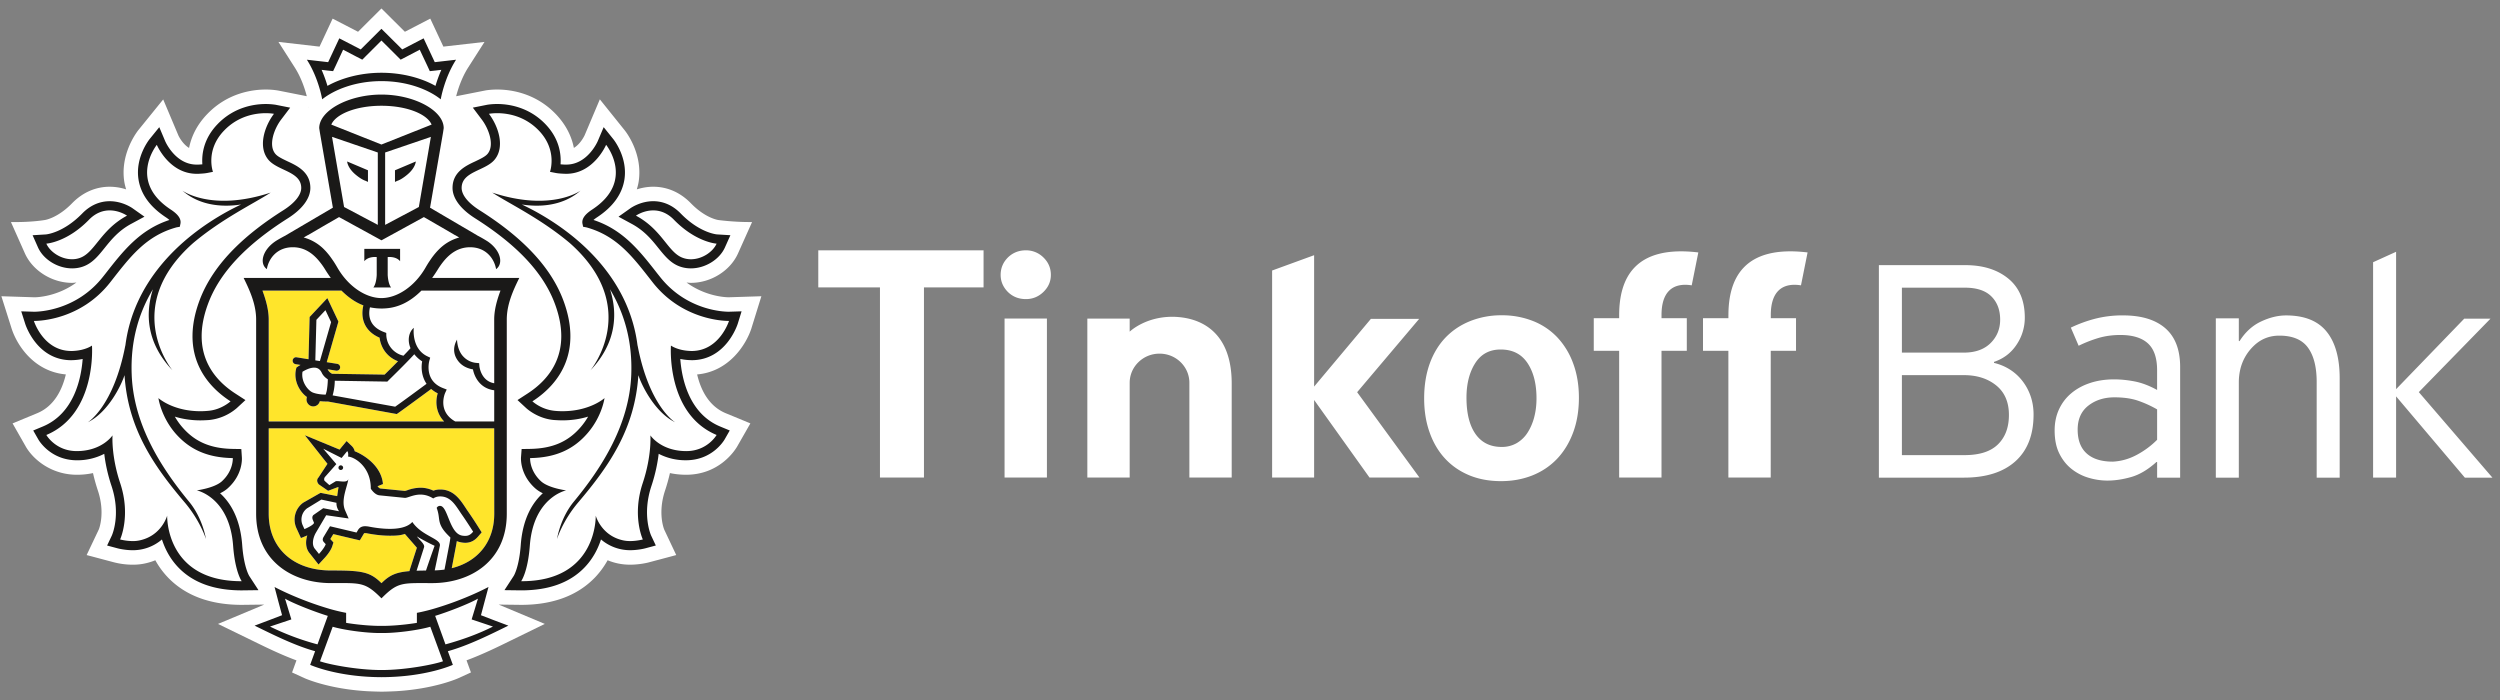 <svg width="125" height="35" viewBox="0 0 125 35" xmlns="http://www.w3.org/2000/svg"><rect x="0" y="0" width="125" height="35" fill="#808080" stroke="none"/><title>tinkoff</title><g fill="none" fill-rule="evenodd"><path d="M15.445 5.36l-.016.003.014-.018.002.014zM37.576 16.4l.493-1.588-1.632.052c-.137 0-1.14-.03-2.111-.738.072.006.144.017.22.017 1 0 1.969-.607 2.356-1.474l.702-1.567c-.88.011-1.685-.1-1.685-.1-.007-.001-.641-.084-1.374-.838-.526-.54-1.177-.827-1.882-.827-.309 0-.585.057-.822.132.037-.127.072-.255.093-.388.223-1.467-.714-2.585-.714-2.584l-1.228-1.53-.76 1.797c-.003.006-.195.427-.538.632-.104-.528-.359-1.122-.903-1.69-1.027-1.069-2.276-1.229-2.93-1.229-.303 0-.52.034-.572.042l-1.481.293c.086-.332.268-.913.6-1.435l.818-1.281-2.057.235-.655-1.4-1.269.658L19.072.423l-1.17 1.166-1.271-.658-.654 1.4-2.056-.236.819 1.282c.333.522.514 1.101.599 1.433l-1.414-.28-.048-.008a3.68 3.68 0 0 0-.59-.045c-.654 0-1.903.16-2.928 1.23-.545.567-.8 1.161-.905 1.69-.34-.204-.532-.619-.532-.619L8.16 4.971 6.914 6.51c-.153.198-.904 1.25-.7 2.572.021.132.056.26.092.387a2.667 2.667 0 0 0-.82-.132c-.705 0-1.356.287-1.883.827-.731.75-1.361.836-1.356.836 0 0-.668.121-1.7.102l.698 1.567c.389.867 1.358 1.474 2.357 1.474.075 0 .147-.011.22-.017-.97.709-1.971.738-2.092.739l-1.661-.053.503 1.588c.254.82 1.1 2.175 2.72 2.321-.176.744-.567 1.578-1.425 1.936l-1.238.513.675 1.184c.38.638 1.275 1.384 2.548 1.384.276 0 .542-.029.798-.084.066.292.147.584.244.874.379 1.136.052 1.928.05 1.937l-.612 1.288 1.364.362a3.8 3.8 0 0 0 .945.12c.234 0 .458-.025.667-.076a3.06 3.06 0 0 0 .458-.146c.177.319.391.61.641.87.874.903 2.113 1.36 3.682 1.36h.005l1.12-.014-2.314.968 1.757.855c.639.313 1.395.683 2.166.967l-.22.604.606.278c.054.024 1.22.548 3.155.66 0 0 .467.022.724.022.257 0 .72-.023.72-.023 1.922-.115 3.078-.635 3.132-.66l.607-.278-.221-.605c.792-.292 1.577-.677 2.189-.978l1.725-.843-2.307-.967 1.125.014c1.57 0 2.81-.458 3.683-1.361.249-.259.462-.549.64-.87a2.884 2.884 0 0 0 1.126.222c.507 0 .924-.112.935-.116l1.37-.365-.597-1.265c-.014-.032-.34-.824.038-1.961a9.37 9.37 0 0 0 .244-.873c.257.055.526.083.803.084 1.622 0 2.4-1.148 2.55-1.398l.669-1.17-1.238-.512c-.86-.36-1.25-1.193-1.424-1.936 1.599-.14 2.456-1.497 2.72-2.321z" fill="#FFF"/><path d="M19.072 5.288c-1.31.002-2.293.434-2.507.942l2.507.997 2.508-.997c-.212-.508-1.195-.94-2.508-.942M19.099 31.65h-.05c-.795.006-1.89-.158-2.415-.312L16 33.064c.417.15 1.834.437 3.075.437 1.238 0 2.655-.287 3.073-.437l-.633-1.726c-.53.154-1.622.318-2.416.313M23.896 29.933c-.472.269-1.525.673-2.138.86l.515 1.426c.947-.26 1.73-.565 2.376-.891l-1.068-.357.315-1.038M14.25 29.933l.317 1.038-1.069.357c.645.326 1.431.63 2.376.89l.515-1.425c-.612-.187-1.667-.591-2.138-.86M19.072 3.638c.989 0 1.957.238 2.702.655a6.78 6.78 0 0 1 .293-.801l-.282.034-.295.031-.125-.27-.378-.802-.686.36-.268.137-.214-.212-.747-.743-.745.743-.213.212-.267-.137-.691-.36-.372.801-.128.271-.295-.031-.28-.034c.129.293.223.572.292.801.748-.417 1.716-.655 2.7-.655M34.157 12.898c.129.044.259.064.388.064.56 0 1.1-.364 1.285-.78 0 0-1.024-.062-2.127-1.188-.35-.365-.722-.474-1.04-.474-.495 0-.866.262-.866.262 1.33.714 1.602 1.858 2.36 2.116M3.602 12.962c.129 0 .26-.02.385-.064.76-.258 1.034-1.402 2.363-2.115 0 0-.372-.263-.864-.263-.32 0-.691.11-1.044.474-1.1 1.126-2.124 1.189-2.124 1.189.183.415.725.78 1.284.78" fill="#FFF"/><path d="M33.756 21.114c-1.03-.51-1.68-1.867-1.838-2.356-.17 2.69-1.475 4.557-3 6.354-.792.932-1.068 1.838-1.068 1.838s.153-1.027.837-1.862c1.423-1.72 2.775-3.863 2.876-6.34.069-1.729-.372-3.13-1.062-4.285.386 1.203.331 2.676-.978 4.052 0 0 2.607-3.143-1.037-6.366-1.458-1.226-3.054-1.983-3.875-2.52 2.967.975 4.417-.098 4.417-.098-.948.827-2.175.812-2.936.693.207.101.422.207.652.332 2.503 1.368 4.751 3.619 5.135 6.736v-.024c.582 3.06 1.877 3.846 1.877 3.846m.762-3.566c.023.002.043.002.066.002 1.395 0 1.868-1.504 1.868-1.504h-.028c-.256 0-2.33-.06-3.795-1.936-.965-1.233-1.756-2.317-3.317-2.744l-.155-.027-.033-.157c-.043-.24.12-.466.492-.708 2.155-1.42.69-3.233.69-3.233s-.614 1.449-1.991 1.449l-.103-.002c-.156-.008-.307-.014-.459-.046l-.253-.05s.392-1.075-.555-2.062c-.714-.745-1.583-.871-2.084-.871-.253 0-.413.032-.413.032.476.627.82 1.666.27 2.307-.475.551-1.635.578-1.635 1.4 0 .348.323.753.903 1.118 1.744 1.105 3.475 2.573 4.196 4.538.899 2.452-.115 4.08-1.561 5.013 0 0 .454.42 1.111.474.135.013.265.02.387.02 1.389 0 2.108-.656 2.108-.656s-.12.905-.842 1.746c-.667.776-1.541 1.234-2.877 1.253 0 0-.042.624.549 1.164.379.34 1.252.45 1.252.45s-1.636.335-1.817 2.767c-.098 1.318-.432 1.775-.432 1.775h.029c3.796 0 3.7-3.277 3.7-3.277s.263.97 1.322 1.224c.128.033.265.047.395.047.34 0 .637-.081.637-.081s-.555-1.178-.004-2.824c.456-1.367.383-2.38.383-2.38s.51.779 1.78.786h.012c1.056 0 1.516-.806 1.516-.806-2.531-1.058-2.281-4.47-2.281-4.47s.328.246.969.27M9.228 25.112c-1.525-1.797-2.829-3.664-3.001-6.354-.157.489-.806 1.845-1.835 2.356 0 0 1.294-.785 1.875-3.846v.024c.385-3.117 2.633-5.368 5.136-6.735.229-.126.446-.232.651-.332-.76.118-1.988.133-2.935-.694 0 0 1.45 1.073 4.416.098-.82.537-2.416 1.294-3.873 2.52-3.645 3.223-1.038 6.366-1.038 6.366-1.311-1.376-1.364-2.849-.978-4.052-.69 1.155-1.132 2.556-1.06 4.286.099 2.476 1.45 4.618 2.87 6.34.688.834.843 1.86.843 1.86s-.28-.905-1.07-1.837m.61-.593s.873-.11 1.252-.451c.59-.54.549-1.164.549-1.164-1.336-.019-2.21-.477-2.882-1.252-.718-.842-.837-1.747-.837-1.747s.718.655 2.105.655c.125 0 .255-.006.388-.019.659-.054 1.114-.474 1.114-.474-1.448-.933-2.462-2.56-1.563-5.013.72-1.965 2.45-3.433 4.196-4.538.58-.365.902-.77.902-1.118 0-.822-1.16-.849-1.634-1.4-.55-.64-.205-1.68.27-2.307 0 0-.159-.032-.413-.032-.5 0-1.369.126-2.083.871-.95.987-.555 2.062-.555 2.062l-.254.05c-.152.032-.304.038-.46.047h-.1c-1.381 0-1.993-1.447-1.993-1.447s-1.463 1.811.691 3.232c.371.242.534.468.491.708l-.033.157-.157.027c-1.559.427-2.35 1.511-3.317 2.744-1.464 1.875-3.536 1.936-3.794 1.936h-.028s.473 1.504 1.869 1.504c.022 0 .042 0 .066-.002.641-.023.97-.27.97-.27s.248 3.413-2.282 4.47c0 0 .461.807 1.517.807h.012c1.27-.007 1.78-.786 1.78-.786s-.074 1.013.381 2.38c.55 1.647-.002 2.824-.002 2.824s.295.08.636.08c.132 0 .267-.013.394-.046 1.059-.253 1.323-1.224 1.323-1.224s-.097 3.277 3.7 3.277h.028s-.333-.457-.43-1.775c-.18-2.432-1.818-2.766-1.818-2.766M18.216 12.443h1.79v.618c-.21-.26-.62-.207-.62-.207v.891s.015.439.168.628h-.886c.155-.19.168-.628.168-.628v-.891s-.408-.053-.62.207v-.618zm-1.95.092c.062.067.123.14.182.214.014.017.027.032.041.052.055.073.11.15.163.23.012.015.023.034.035.052.064.097.124.197.184.3.548.951 1.424 1.52 2.201 1.521.779-.001 1.654-.57 2.203-1.521.061-.106.123-.208.186-.304.01-.014.02-.028.028-.042a4.35 4.35 0 0 1 .206-.285c.061-.077.124-.15.188-.22l.031-.03c.28-.287.611-.506 1.047-.627l-.194-.114h-.01l-.772-.45-.791-.457-2.116 1.16-.006-.005-.003.005-2.116-1.16-.792.457-.772.45h-.009l-.195.114c.435.121.767.338 1.047.626.012.01.02.023.034.034z" fill="#FFF"/><path d="M18.398 8.514v.582l-.11-.051c-.006-.005-.169-.041-.452-.268-.469-.366-.478-.703-.478-.703l1.04.44zm.492 2.73v-3.62l-2.289-.78.603 3.506 1.686.894zM19.749 8.514l1.04-.44s-.008.337-.479.703c-.283.227-.446.263-.451.268l-.11.05v-.581zm1.193 1.836l.601-3.507-2.287.782v3.619l1.686-.894zM15.653 19.632c.222.082.493.099.632.099l.019-.065c.012-.04.024-.082.032-.127.04-.2.053-.427.056-.574a.804.804 0 0 1-.3-.319c-.085-.18-.207-.264-.383-.264-.23 0-.477.14-.584.205-.084.5.282.954.528 1.045M20.715 17.713c-.425.465-1.257 1.275-1.297 1.315l-.05.051-2.63-.041a2.749 2.749 0 0 1-.084.648l-.021.084 3.126.566c.326-.229 1.22-.887 1.569-1.145-.253-.372-.277-.813-.22-1.123a1.568 1.568 0 0 1-.393-.355" fill="#FFF"/><path d="M21.071 14.53c-.605.605-1.186.83-1.705.88-.095.01-.19.017-.286.017h-.013a2.713 2.713 0 0 1-.568-.06c-.034.136-.077.42.046.69.11.244.333.425.659.547l.11.043.001.118c0 .035.027.805.86 1.02.136-.142.26-.27.35-.376-.17-.404-.08-.816.167-1.017-.01.042-.12 1.053.685 1.428l.133.064-.04.141c-.013.043-.281 1.021.694 1.385l.172.066-.076.168c-.018.037-.4.924.5 1.428h1.951v-1.559c-.693-.085-.987-.647-1.063-1.044-.323-.056-.572-.196-.743-.424-.41-.543-.058-1.04-.053-1.067 0 .005 0 .533.324.86.161.157.351.28.64.307l.141.013.012.146c.003.03.08.747.742.86v-3.186c0-.493.142-.99.314-1.448H21.07M15.82 15.99l-.054 2.028.23.035.56-1.946-.284-.599-.452.482M17.033 23.499a.113.113 0 0 1-.11-.124.114.114 0 0 1 .124-.107c.065.003.111.06.11.123a.117.117 0 0 1-.124.108m4.962 1.795c.017 0 .036.002.055.007.349.1.437 1.365 1.048 1.477.06.013.115.017.164.017.177 0 .282-.076.396-.211 0 0-.308-.486-.538-.815-.306-.43-.542-.948-1.112-.948-.013 0-.03 0-.044.002-.187.009-.302.101-.302.101a1.17 1.17 0 0 0-.64-.195c-.356 0-.633.165-.772.165h-.005l-1.27-.127c-.2-.02-.357-.22-.413-.3l-.022-.033c0-.035 0-.07-.002-.102-.043-1.046-.847-1.494-1.134-1.5 0 0 .034-.2-.043-.275l-.28.342-.92-.464.656.77-.555.629c-.07.071-.061.167-.032.209l.24.213.304-.186c.015-.011.043-.015.077-.015.084 0 .21.022.323.022.125 0 .232-.026.245-.144-.038.388-.396 1.062-.161 1.591l.174.4-1.124-.163-.526.894c-.162.297-.187.619-.031.794l.196.248s.277-.294.338-.488l-.089-.1c-.075-.082-.071-.157-.025-.246l.33-.55 1.325.314.07-.12c.09-.151.22-.196.362-.196.059 0 .118.008.18.018.247.048.652.114 1.057.114.444 0 .886-.08 1.121-.345.48.716 1.454.83 1.377 1.194l-.257 1.228c.17-.007.334-.018.489-.04l.244-1.277c.026-.14.052-.326.052-.326-.094-.096-.321-.299-.45-.545-.171-.332-.078-.506-.238-.938 0 0 .05-.1.162-.1" fill="#FFF"/><path d="M15.222 26.456s.44-.182.48-.312l-.06-.148c-.041-.096-.036-.2.045-.256l.474-.33.792.153s-.143-.181-.129-.423l-.756-.16-.714.437a.7.7 0 0 0-.227.83l.095.209M20.829 28.536c.141-.005.299-.008.47-.008 0 0 .408-1.2.431-1.238a9.974 9.974 0 0 1-.886-.471c.121.182.415.39.357.55l-.372 1.167" fill="#FFF"/><path d="M24.711 21.416H13.436v4.269c0 1.746 1.255 2.839 3.108 2.839 1.547 0 1.955.06 2.53.635.397-.398.725-.546 1.4-.602l.015-.066.355-1.106-.6-.689c-.23.077-.424.09-.75.09-.333 0-.71-.04-1.119-.116a.516.516 0 0 0-.117-.014c-.05 0-.054.004-.067.03l-.07.116-.13.215-.243-.057-1.082-.256-.149.246.022.027.132.146-.058.19c-.08.249-.338.54-.417.62l-.27.292-.247-.314-.185-.234c-.195-.219-.24-.554-.13-.906a.02.02 0 0 1-.011.004l-.305.128-.137-.3-.097-.213a1.042 1.042 0 0 1 .343-1.253l.87-.496.83.165c.02-.08.049-.367.073-.44-.016-.002-.031-.006-.047-.006l-.478.18-.46-.32s-.18-.175-.017-.35l.445-.68-1.13-1.427 1.737.718.116-.144.234-.283.266.255a.51.51 0 0 1 .14.253c.478.188 1.336.74 1.412 1.641l-.268.108v.006c.061.074.112.104.128.107l1.24.122c.032-.005.07-.019.114-.032.155-.053.386-.13.66-.13.224 0 .44.052.648.15.076-.03.17-.05.279-.058l.06-.001c.663 0 .993.499 1.258.898.044.069.088.133.134.198.232.329.535.81.547.831l.137.215-.168.196c-.128.15-.323.327-.655.327-.068 0-.144-.008-.224-.024a.942.942 0 0 1-.198-.06c-.009.066-.023.144-.035.212l-.217 1.142c1.3-.322 2.126-1.31 2.126-2.725l-.003-4.269M13.436 21.072h8.77c-.438-.455-.432-1.032-.32-1.406a1.447 1.447 0 0 1-.327-.217c-.343.255-1.389 1.021-1.662 1.213l-.06.04-3.44-.626h-.07a2.83 2.83 0 0 1-.336-.02.335.335 0 0 1-.38.259.33.33 0 0 1-.22-.138.338.338 0 0 1-.06-.254l.013-.075c-.355-.251-.683-.814-.538-1.406l.014-.063.05-.036c.008-.005.067-.047.156-.097l-.25-.039a.174.174 0 0 1-.142-.197c.016-.094.104-.161.196-.143l.596.094.055-2.111.886-.944.554 1.172-.585 2.032.527.083a.173.173 0 0 1 .142.198.169.169 0 0 1-.169.142h-.027l-.428-.07c.006.013.014.02.02.034a.47.47 0 0 0 .205.192l2.624.042c.111-.109.387-.38.67-.667a1.424 1.424 0 0 1-.92-1.179c-.36-.155-.61-.386-.748-.688-.168-.373-.108-.747-.063-.928-.35-.129-.718-.363-1.094-.739h-3.952c.17.459.313.955.313 1.448v5.094" fill="#FFE52B"/><path fill="#1A1918" d="M17.047 23.268a.114.114 0 0 0-.123.108.113.113 0 0 0 .109.123.117.117 0 0 0 .123-.108.117.117 0 0 0-.11-.123M22.273 32.22l-.515-1.427c.613-.187 1.666-.591 2.139-.86l-.315 1.038 1.066.357c-.645.326-1.427.63-2.375.891m-3.198 1.282c-1.24 0-2.658-.287-3.075-.437l.634-1.727c.526.155 1.62.32 2.414.314h.05c.795.005 1.888-.159 2.417-.314l.633 1.727c-.418.15-1.835.437-3.073.437M13.5 31.328l1.068-.357-.316-1.037c.471.268 1.527.672 2.138.86l-.515 1.425a12.91 12.91 0 0 1-2.375-.891m11.197-.317l-.649-.25.18-.677.197-.736s-1.151.629-2.773 1.1c-.46.133-.808.194-.808.194v.501s-.868.152-1.744.152h-.05c-.878 0-1.744-.152-1.744-.152v-.501s-.35-.061-.809-.193c-1.621-.472-2.77-1.1-2.77-1.1l.193.735.183.676-.651.25-.723.272c.828.403 1.976.989 3.026 1.278l-.247.682s1.332.61 3.551.616v.002h.03v-.002c2.222-.005 3.553-.616 3.553-.616l-.249-.682c1.051-.29 2.201-.875 3.026-1.278l-.722-.271M16.361 3.526l.295.031.128-.27.372-.802.69.36.268.138.958-.957.747.744.214.213.268-.138.686-.36.378.801.125.271.295-.031.282-.034c-.129.293-.224.571-.293.802-.745-.418-1.713-.656-2.702-.656-.983 0-1.95.238-2.699.656a6.894 6.894 0 0 0-.293-.802l.281.034zm2.711.53c1.323 0 2.38.44 2.965.91 0 0 .174-1.052.766-1.98l-1.065.122-.557-1.191-1.07.555-1.039-1.032-1.035 1.032-1.072-.555-.557 1.191-1.064-.122c.593.928.765 1.98.765 1.98.589-.47 1.643-.91 2.963-.91zM35.83 21.749s-.46.806-1.516.806H34.3c-1.268-.007-1.78-.786-1.78-.786s.074 1.013-.382 2.38c-.55 1.647.004 2.824.004 2.824s-.296.08-.637.08c-.13 0-.266-.013-.395-.046-1.059-.253-1.323-1.224-1.323-1.224s.097 3.277-3.7 3.277h-.029s.335-.457.433-1.775c.18-2.432 1.817-2.766 1.817-2.766s-.873-.11-1.252-.451c-.591-.54-.55-1.164-.55-1.164 1.336-.019 2.212-.477 2.878-1.253.723-.84.842-1.746.842-1.746s-.719.655-2.108.655c-.122 0-.252-.006-.386-.019a2.036 2.036 0 0 1-1.112-.474c1.446-.933 2.46-2.561 1.56-5.013-.72-1.965-2.451-3.433-4.195-4.538-.58-.365-.903-.77-.903-1.119 0-.821 1.16-.848 1.636-1.399.549-.64.204-1.68-.271-2.307 0 0 .16-.032.413-.032.501 0 1.37.126 2.084.871.947.987.555 2.062.555 2.062l.253.05c.152.032.303.038.46.046l.102.002c1.377 0 1.992-1.449 1.992-1.449s1.464 1.812-.691 3.233c-.371.242-.535.468-.492.708l.034.157.153.027c1.562.427 2.353 1.512 3.318 2.744 1.466 1.876 3.54 1.936 3.795 1.936h.028s-.473 1.504-1.868 1.504c-.023 0-.043 0-.066-.002-.64-.023-.97-.27-.97-.27s-.25 3.413 2.282 4.47m-1.246-3.738c1.71 0 2.282-1.75 2.306-1.826l.19-.617-.64.02h-.002c-.227 0-2.113-.05-3.45-1.761l-.127-.159c-.874-1.118-1.703-2.182-3.185-2.668.043-.039.105-.086.189-.141.786-.52 1.244-1.153 1.358-1.887.168-1.104-.532-1.985-.562-2.02l-.476-.593-.298.703c-.02.044-.52 1.169-1.572 1.169h-.079c-.072-.004-.14-.007-.208-.013.037-.501-.054-1.278-.754-2.007C26.432 5.333 25.4 5.2 24.861 5.2c-.289 0-.48.036-.502.038l-.718.144.443.588c.348.454.664 1.291.29 1.728-.12.14-.366.252-.601.366-.484.223-1.146.537-1.146 1.332 0 .515.397 1.053 1.116 1.511 2.13 1.348 3.443 2.754 4.01 4.306.878 2.388-.268 3.75-1.38 4.467l-.498.323.437.404c.058.052.592.525 1.381.593.15.01.292.018.426.018.506 0 .936-.08 1.287-.187-.096.17-.216.343-.364.517-.636.741-1.417 1.078-2.542 1.097l-.418.006-.032.422c-.004.086-.035.868.7 1.533.113.103.249.188.391.257-.499.452-1.005 1.24-1.103 2.588-.084 1.125-.35 1.542-.353 1.546l-.462.71.835.011c1.379 0 2.434-.382 3.166-1.142.432-.448.68-.955.826-1.404a2.238 2.238 0 0 0 1.456.538c.39 0 .716-.083.752-.092l.533-.143-.236-.5c-.017-.04-.461-1.045.017-2.478.206-.62.311-1.175.362-1.607a2.92 2.92 0 0 0 1.366.323c1.32 0 1.901-.992 1.927-1.034l.26-.455-.482-.2c-1.572-.657-1.92-2.42-1.99-3.376.142.028.305.053.488.058l.081.003"/><path d="M32.663 10.52c.318 0 .69.11 1.04.474 1.102 1.126 2.127 1.189 2.127 1.189-.186.415-.726.78-1.285.78-.13 0-.259-.02-.388-.065-.758-.258-1.03-1.402-2.36-2.115 0 0 .37-.263.866-.263m-1.084.67c.638.342 1.01.8 1.335 1.206.321.397.624.778 1.1.937.169.058.348.086.531.086.713 0 1.43-.44 1.702-1.048l.273-.61-.661-.04c-.031 0-.882-.078-1.828-1.051-.39-.4-.861-.61-1.368-.61-.62 0-1.08.312-1.13.344l-.608.431.654.355M31.879 17.268v.024c-.384-3.117-2.632-5.368-5.135-6.736-.23-.125-.445-.23-.652-.332.761.12 1.988.134 2.936-.693 0 0-1.45 1.073-4.417.098.82.537 2.417 1.294 3.875 2.52 3.644 3.223 1.037 6.366 1.037 6.366 1.31-1.376 1.364-2.85.978-4.052.69 1.155 1.13 2.556 1.062 4.286-.1 2.476-1.453 4.618-2.876 6.339-.684.835-.836 1.862-.836 1.862s.275-.906 1.067-1.838c1.525-1.797 2.83-3.664 3-6.354.158.489.808 1.845 1.838 2.356 0 0-1.295-.785-1.877-3.846M12.058 29.06c-3.797 0-3.7-3.277-3.7-3.277s-.264.97-1.323 1.224a1.554 1.554 0 0 1-.394.047c-.34 0-.636-.081-.636-.081s.552-1.177.002-2.824c-.455-1.367-.381-2.38-.381-2.38s-.51.779-1.78.786h-.012c-1.056 0-1.517-.806-1.517-.806 2.53-1.058 2.282-4.47 2.282-4.47s-.329.246-.97.27a1.054 1.054 0 0 1-.067 0c-1.395 0-1.868-1.503-1.868-1.503h.028c.258 0 2.33-.06 3.794-1.936.966-1.233 1.757-2.317 3.317-2.744l.157-.027.033-.157c.043-.24-.12-.466-.49-.708-2.155-1.42-.692-3.232-.692-3.232S8.453 8.69 9.834 8.69l.1-.001c.155-.009.308-.015.46-.047l.254-.05s-.395-1.075.555-2.062c.714-.745 1.582-.871 2.083-.871.254 0 .412.032.412.032-.474.627-.818 1.666-.27 2.307.476.551 1.634.578 1.634 1.399 0 .349-.322.754-.901 1.119-1.745 1.105-3.476 2.573-4.196 4.538-.899 2.452.115 4.08 1.563 5.013 0 0-.455.42-1.114.474a4.094 4.094 0 0 1-.388.02c-1.387 0-2.105-.656-2.105-.656s.12.905.837 1.747c.672.775 1.546 1.233 2.882 1.252 0 0 .042.624-.549 1.164-.38.34-1.253.45-1.253.45s1.638.335 1.818 2.767c.097 1.318.43 1.775.43 1.775h-.028zm.404-.262c-.001-.004-.267-.42-.352-1.546-.099-1.35-.605-2.136-1.106-2.588.145-.07.279-.154.392-.257.735-.665.704-1.447.698-1.533l-.028-.421-.42-.007c-1.122-.019-1.905-.356-2.54-1.097a3.436 3.436 0 0 1-.364-.517c.35.107.778.187 1.284.187a6.5 6.5 0 0 0 .427-.018 2.509 2.509 0 0 0 1.383-.593l.437-.404-.499-.323c-1.116-.718-2.256-2.08-1.38-4.467.567-1.552 1.879-2.958 4.011-4.306.72-.458 1.113-.996 1.113-1.511 0-.795-.66-1.109-1.143-1.332-.236-.114-.482-.226-.602-.366-.375-.437-.059-1.274.29-1.728l.446-.588-.723-.144c-.021-.002-.21-.038-.5-.038-.54 0-1.57.132-2.41 1.009-.702.73-.794 1.506-.758 2.007-.067.006-.135.009-.207.013h-.077c-1.056 0-1.554-1.125-1.574-1.17l-.296-.702-.48.592c-.028.036-.73.917-.559 2.02.114.735.572 1.367 1.358 1.888.085.055.145.102.188.141-1.484.486-2.312 1.55-3.186 2.668l-.126.159c-1.335 1.71-3.226 1.761-3.452 1.761l-.645-.02.196.617c.023.075.594 1.826 2.304 1.826l.083-.003c.181-.005.343-.03.488-.058-.071.955-.42 2.72-1.992 3.376l-.48.2.26.455c.024.042.608 1.034 1.93 1.034a2.923 2.923 0 0 0 1.362-.323c.05.432.156.987.363 1.607.478 1.433.033 2.438.016 2.478l-.237.5.534.143c.035.009.364.092.752.092a2.227 2.227 0 0 0 1.456-.538c.145.449.394.956.825 1.404.734.76 1.789 1.142 3.167 1.142l.835-.011-.462-.71z" fill="#1A1918"/><path d="M4.442 10.994c.353-.365.723-.474 1.044-.474.492 0 .865.263.865.263-1.33.713-1.605 1.857-2.364 2.115a1.138 1.138 0 0 1-.385.064c-.56 0-1.1-.364-1.285-.78 0 0 1.025-.062 2.125-1.188m-.84 2.425c.183 0 .362-.027.531-.085.477-.16.78-.54 1.1-.938.328-.406.695-.864 1.333-1.206l.657-.355-.61-.431c-.05-.032-.508-.343-1.127-.343-.509 0-.98.21-1.37.609-.947.973-1.796 1.051-1.826 1.052l-.66.04.27.61c.273.608.99 1.047 1.702 1.047M6.586 18.749c-.072-1.73.37-3.131 1.06-4.286-.385 1.203-.333 2.676.978 4.052 0 0-2.607-3.143 1.038-6.366 1.457-1.226 3.052-1.983 3.873-2.52-2.966.975-4.415-.098-4.415-.098.946.827 2.174.812 2.935.693-.206.101-.422.207-.652.332-2.503 1.368-4.75 3.619-5.136 6.736v-.024c-.581 3.06-1.876 3.846-1.876 3.846 1.03-.51 1.679-1.867 1.836-2.356.172 2.69 1.476 4.557 3.001 6.354.792.932 1.07 1.838 1.07 1.838s-.154-1.027-.841-1.862c-1.42-1.72-2.772-3.863-2.871-6.34M18.216 12.443v.618c.212-.26.62-.207.62-.207v.891s-.013.439-.168.628h.886c-.153-.19-.169-.628-.169-.628v-.891s.41-.053.62.207v-.618h-1.789M17.836 8.777c.283.226.446.264.452.267l.11.052v-.582l-1.04-.44s.009.337.478.703M20.31 8.777c.47-.366.48-.703.48-.703l-1.041.44v.582l.11-.052c.005-.003.169-.041.451-.267" fill="#1A1918"/><path d="M19.072 7.227l-2.507-.997c.214-.508 1.197-.94 2.507-.942 1.313.002 2.296.434 2.508.942l-2.508.997zm1.87 3.123l-1.685.894v-3.62l2.287-.78-.602 3.506zm1.043.96l.771.45h.01l.195.115c-.436.121-.768.34-1.047.628l-.03.03a3.77 3.77 0 0 0-.189.219l-.036.046c-.059.077-.115.157-.17.239-.008.014-.019.028-.028.042a5.582 5.582 0 0 0-.186.304c-.548.951-1.424 1.52-2.203 1.521-.777-.001-1.653-.57-2.201-1.521a6.42 6.42 0 0 0-.183-.3l-.036-.053a6.097 6.097 0 0 0-.163-.229c-.014-.02-.027-.035-.04-.052a4.092 4.092 0 0 0-.183-.214c-.014-.01-.023-.023-.034-.034a2.267 2.267 0 0 0-1.047-.626l.195-.114h.01l.771-.45.792-.457 2.116 1.16.003-.005.006.005 2.116-1.16.791.457zm3.04 3.22c-.172.459-.315.955-.315 1.448l.001 3.185c-.66-.112-.739-.828-.742-.86l-.012-.145-.142-.013a1.007 1.007 0 0 1-.639-.307c-.324-.326-.324-.855-.324-.86-.005.027-.357.524.052 1.067.172.228.422.369.744.424.076.397.37.959 1.063 1.044v1.56h-1.95c-.9-.505-.519-1.391-.502-1.43l.077-.167-.172-.066c-.975-.364-.706-1.342-.694-1.384l.04-.143-.133-.063c-.804-.375-.696-1.386-.685-1.429-.247.203-.336.614-.166 1.018-.092.107-.216.234-.352.376a1.1 1.1 0 0 1-.859-1.02l-.002-.119-.11-.042c-.324-.121-.547-.303-.658-.548-.123-.27-.08-.553-.046-.69a2.864 2.864 0 0 0 .568.06h.013c.096 0 .192-.006.286-.015.519-.052 1.1-.276 1.705-.88h3.954zm-2.438 13.88l.218-1.143c.012-.067.026-.145.035-.211a1.206 1.206 0 0 0 .422.084c.332 0 .527-.176.655-.327l.167-.195-.136-.216a20.91 20.91 0 0 0-.547-.831 4.548 4.548 0 0 1-.134-.199c-.264-.398-.595-.897-1.259-.897l-.06.001a.969.969 0 0 0-.278.058 1.508 1.508 0 0 0-.648-.149 2 2 0 0 0-.66.129c-.043.013-.083.027-.114.033l-1.24-.123c-.016-.003-.066-.033-.128-.107v-.006l.268-.108c-.076-.9-.934-1.453-1.413-1.641a.509.509 0 0 0-.139-.253l-.266-.255-.235.283-.115.144-1.737-.718 1.13 1.428-.446.68c-.163.174.017.35.017.35l.461.319.478-.18c.016 0 .03.004.047.006-.024.073-.054.36-.073.44l-.83-.164-.87.495a1.041 1.041 0 0 0-.343 1.253l.097.212.137.3.305-.126a.036.036 0 0 0 .011-.005c-.11.352-.065.687.13.906l.186.235.246.313.27-.293c.079-.08.337-.37.416-.619l.06-.19-.133-.146-.022-.027.149-.246 1.082.257.244.056.129-.215.07-.117c.014-.025.017-.029.067-.029.039 0 .077.004.118.014.408.077.785.115 1.12.115.323 0 .517-.012.748-.089 0 0 .58.664.6.69l-.355 1.104-.016.067c-.674.055-1.002.204-1.398.602-.576-.574-.984-.635-2.531-.635-1.853 0-3.108-1.093-3.108-2.84v-4.268H24.71l.003 4.269c0 1.415-.826 2.403-2.127 2.725zm-6.945-2.414l.06.148c-.04.13-.48.312-.48.312l-.095-.21a.7.7 0 0 1 .227-.83l.714-.437.756.161c-.014.242.13.423.13.423l-.793-.153-.474.33c-.08.056-.086.16-.045.256zm6.827 1.207l-.244 1.277c-.155.022-.319.033-.489.04l.257-1.227c.077-.365-.897-.478-1.377-1.195-.235.265-.677.345-1.12.345-.406 0-.81-.065-1.057-.114a1.156 1.156 0 0 0-.181-.018c-.142 0-.272.045-.361.196l-.07.12-1.327-.314-.33.55c-.045.089-.05.164.026.247l.09.098c-.062.195-.338.489-.338.489l-.197-.248c-.156-.175-.13-.497.032-.795l.526-.893 1.123.163-.174-.4c-.235-.53.123-1.203.16-1.59-.012.117-.12.143-.244.143-.113 0-.24-.022-.323-.022-.034 0-.062.004-.077.015l-.305.186-.24-.214c-.028-.04-.037-.137.033-.209l.555-.627-.656-.771.919.464.28-.342c.078.076.044.274.044.274.287.007 1.091.455 1.134 1.5.002.032.002.068.002.102l.022.035c.056.079.214.28.413.299l1.27.127h.005c.14 0 .416-.165.772-.165.194 0 .41.05.64.195 0 0 .115-.092.302-.101.014-.002.03-.002.044-.002.57 0 .806.518 1.112.948.23.329.537.815.537.815-.113.135-.218.21-.395.21a.811.811 0 0 1-.164-.015c-.611-.114-.699-1.378-1.048-1.478a.207.207 0 0 0-.055-.007c-.112 0-.161.1-.161.1.159.432.066.606.237.938.128.246.356.449.45.545 0 0-.026.187-.052.326zm-1.17 1.325c-.171 0-.329.003-.47.008l.372-1.166c.058-.162-.236-.37-.357-.551.183.115.658.37.886.47a61.623 61.623 0 0 0-.431 1.24zm-5.533-10.51l.054-2.028.452-.481.283.598-.56 1.946-.229-.035zm.326.628c.074.156.207.26.3.32a3.684 3.684 0 0 1-.055.573c-.01.045-.02.086-.033.127l-.02.065c-.138 0-.409-.017-.63-.099-.247-.091-.613-.545-.529-1.045.107-.065.353-.205.584-.205.177 0 .298.084.383.264zm5.236.545c-.348.258-1.243.916-1.569 1.144l-3.127-.565.022-.084a2.75 2.75 0 0 0 .085-.649l2.628.043.05-.052c.04-.04.873-.85 1.298-1.316.1.128.227.25.393.356-.057.31-.033.751.22 1.123zm-4.253-4.66c.376.375.744.609 1.094.738-.045.181-.105.556.063.929.138.3.387.532.748.687.04.372.274.932.92 1.178-.283.288-.559.559-.67.668l-2.623-.041a.47.47 0 0 1-.207-.193c-.005-.014-.013-.02-.019-.034l.428.07h.027a.169.169 0 0 0 .169-.142.173.173 0 0 0-.142-.198l-.526-.084.584-2.03-.554-1.173-.886.944-.055 2.112-.596-.096c-.092-.018-.18.05-.196.144a.175.175 0 0 0 .142.198l.25.038c-.089.051-.148.092-.155.097l-.05.036-.015.063c-.144.592.183 1.155.538 1.406l-.013.075a.334.334 0 0 0 .06.255.329.329 0 0 0 .275.142.336.336 0 0 0 .325-.263c.132.016.252.019.335.019h.07l3.442.626.059-.04c.274-.192 1.32-.959 1.662-1.213.094.082.2.156.327.217-.112.374-.118.951.32 1.406h-8.77v-5.094c0-.493-.144-.99-.313-1.448h3.952zm-.474-7.688l2.289.782v3.619l-1.686-.894-.603-3.507zm5.584-.436c0-.883-1.477-1.678-3.107-1.678h-.01c-1.63 0-3.107.795-3.107 1.678l.033.217.65 3.76-.653.383-1.692.994h.006s-.38.197-.556.318c-.645.45-.781 1.107-.407 1.378.092-.535.512-1.095 1.3-1.095.568 0 1 .295 1.35.737.09.111.174.23.254.358.098.162.196.304.293.44h-4.357c.32.649.625 1.335.625 2.081v9.707c0 2.35 1.795 3.47 3.737 3.47 1.5 0 1.703-.068 2.53.762.825-.83 1.028-.761 2.53-.761 1.943 0 3.735-1.121 3.735-3.471v-9.707c0-.746.304-1.432.626-2.08h-4.359a7.11 7.11 0 0 0 .294-.44c.08-.129.165-.248.253-.36.352-.443.784-.736 1.351-.736.787 0 1.207.56 1.301 1.095.374-.271.239-.928-.409-1.378a6.863 6.863 0 0 0-.555-.318h.006l-1.694-.994-.651-.382.651-3.761.032-.217z" fill="#1A1918"/><path d="M95.095 18.757v3.999h3.132c.75 0 1.308-.18 1.672-.539.365-.359.547-.849.547-1.47 0-.64-.212-1.133-.636-1.476-.425-.343-.963-.514-1.615-.514h-3.1zm0-4.373v3.247h3.09c.575 0 1.023-.159 1.343-.476.32-.318.48-.709.48-1.172 0-.484-.147-.872-.44-1.163-.292-.29-.731-.436-1.317-.436h-3.156zm6.583 6.344c0 1.013-.303 1.792-.908 2.337-.606.544-1.465.817-2.578.817h-4.248V13.257h4.322c.889 0 1.606.226 2.154.676.547.451.82 1.1.82 1.948a2.4 2.4 0 0 1-.41 1.351c-.273.413-.65.7-1.13.863v.05c.28.065.543.174.786.326.243.153.454.344.632.573.179.229.317.485.414.768.097.283.146.588.146.916zM107.856 20.47a5.461 5.461 0 0 0-.97-.44c-.323-.108-.71-.163-1.162-.163-.517 0-.953.139-1.308.416-.355.278-.533.677-.533 1.2 0 .522.15.92.452 1.191.302.272.737.408 1.308.408.42-.022.82-.136 1.203-.343a4.255 4.255 0 0 0 1.01-.75V20.47zm-1.703-4.7c.919 0 1.624.216 2.116.645.492.43.738 1.075.738 1.934v5.533h-1.151v-.783h-.033c-.421.38-.84.63-1.257.75-.416.12-.813.18-1.191.18-.314 0-.627-.046-.94-.139a2.502 2.502 0 0 1-.852-.439c-.254-.2-.46-.458-.616-.773-.157-.314-.235-.699-.235-1.154 0-.391.073-.743.219-1.058.146-.314.35-.583.616-.805.265-.222.578-.393.94-.512.362-.12.76-.18 1.192-.18.346 0 .694.036 1.046.105.35.07.722.21 1.11.424v-.987c0-.615-.153-1.061-.46-1.342-.307-.28-.767-.42-1.38-.42-.388 0-.749.05-1.082.147a6.438 6.438 0 0 0-1.001.392l-.39-.907c.379-.182.779-.33 1.2-.441a5.469 5.469 0 0 1 1.411-.17zM116.984 23.882h-1.15V19.1c0-.75-.147-1.324-.439-1.722-.292-.397-.768-.596-1.427-.596-.486 0-.902.161-1.249.482-.345.321-.578.71-.696 1.167a2.906 2.906 0 0 0-.082.702v4.749h-1.15v-7.964h1.15v1.126l.033.016c.29-.457.651-.786 1.083-.987.43-.202.846-.302 1.244-.302.916 0 1.592.27 2.028.808.437.538.655 1.32.655 2.341v4.962M120.94 19.606l3.584-3.672h-1.313l-3.406 3.525v-6.87l-1.15.522v10.77h1.15v-4.063l3.438 4.064h1.378l-3.68-4.276M40.914 14.371h3.084v9.506h2.2v-9.506h2.98v-1.855h-8.264v1.855M70.957 15.945h-2.414l-2.837 3.384V12.76l-2.1.766v10.352h2.1v-3.879l2.77 3.879h2.497l-3.116-4.268 3.1-3.665M76.71 20.864c-.079.294-.192.551-.335.773a1.594 1.594 0 0 1-.545.522 1.474 1.474 0 0 1-.746.188c-.57 0-1.005-.217-1.306-.644-.302-.428-.454-1.035-.454-1.818 0-.693.146-1.27.436-1.725.292-.457.715-.685 1.274-.685.592 0 1.038.226 1.34.677.302.451.451 1.04.451 1.768 0 .336-.038.65-.116.944m1.161-3.992a3.373 3.373 0 0 0-1.222-.822 4.19 4.19 0 0 0-1.564-.286 4.19 4.19 0 0 0-1.563.286c-.479.19-.887.461-1.232.814-.342.354-.61.789-.798 1.303-.187.515-.283 1.1-.283 1.753 0 .63.092 1.2.276 1.71.181.51.44.945.773 1.303.332.358.734.634 1.205.831.472.195 1.001.293 1.59.293.564 0 1.085-.096 1.563-.285.477-.19.886-.465 1.23-.822.344-.36.614-.797.807-1.313.194-.515.293-1.1.293-1.752 0-.628-.096-1.2-.285-1.709a3.779 3.779 0 0 0-.79-1.304M51.296 12.516c-.359 0-.66.122-.903.36-.238.24-.361.529-.361.869 0 .328.123.61.361.852.243.239.544.358.903.358.337 0 .63-.12.876-.358.248-.242.371-.524.371-.852 0-.34-.123-.629-.37-.87a1.226 1.226 0 0 0-.877-.359M50.228 15.925h2.118v7.953h-2.118v-7.953zM58.893 15.85c-1.538-.113-2.409.733-2.409.733v-.654h-2.117v7.948h2.117V19.14c0-.805.668-1.458 1.493-1.458.824 0 1.492.653 1.492 1.458v4.737h2.116v-4.704c0-2.493-1.438-3.229-2.692-3.322M80.958 15.764v.147h-1.27v1.63h1.27v6.336h2.117v-6.336h1.265v-1.63h-1.264v-.166c0-1.097.51-1.637 1.51-1.478l.33-1.645c-3.22-.387-3.958 1.338-3.958 3.142M86.42 15.764v.147H85.15v1.63h1.269v6.336h2.117l.001-6.336h1.264v-1.63H88.54v-.166c0-1.097.51-1.637 1.509-1.478l.33-1.645c-3.22-.387-3.958 1.338-3.958 3.142" fill="#FFF"/></g></svg>